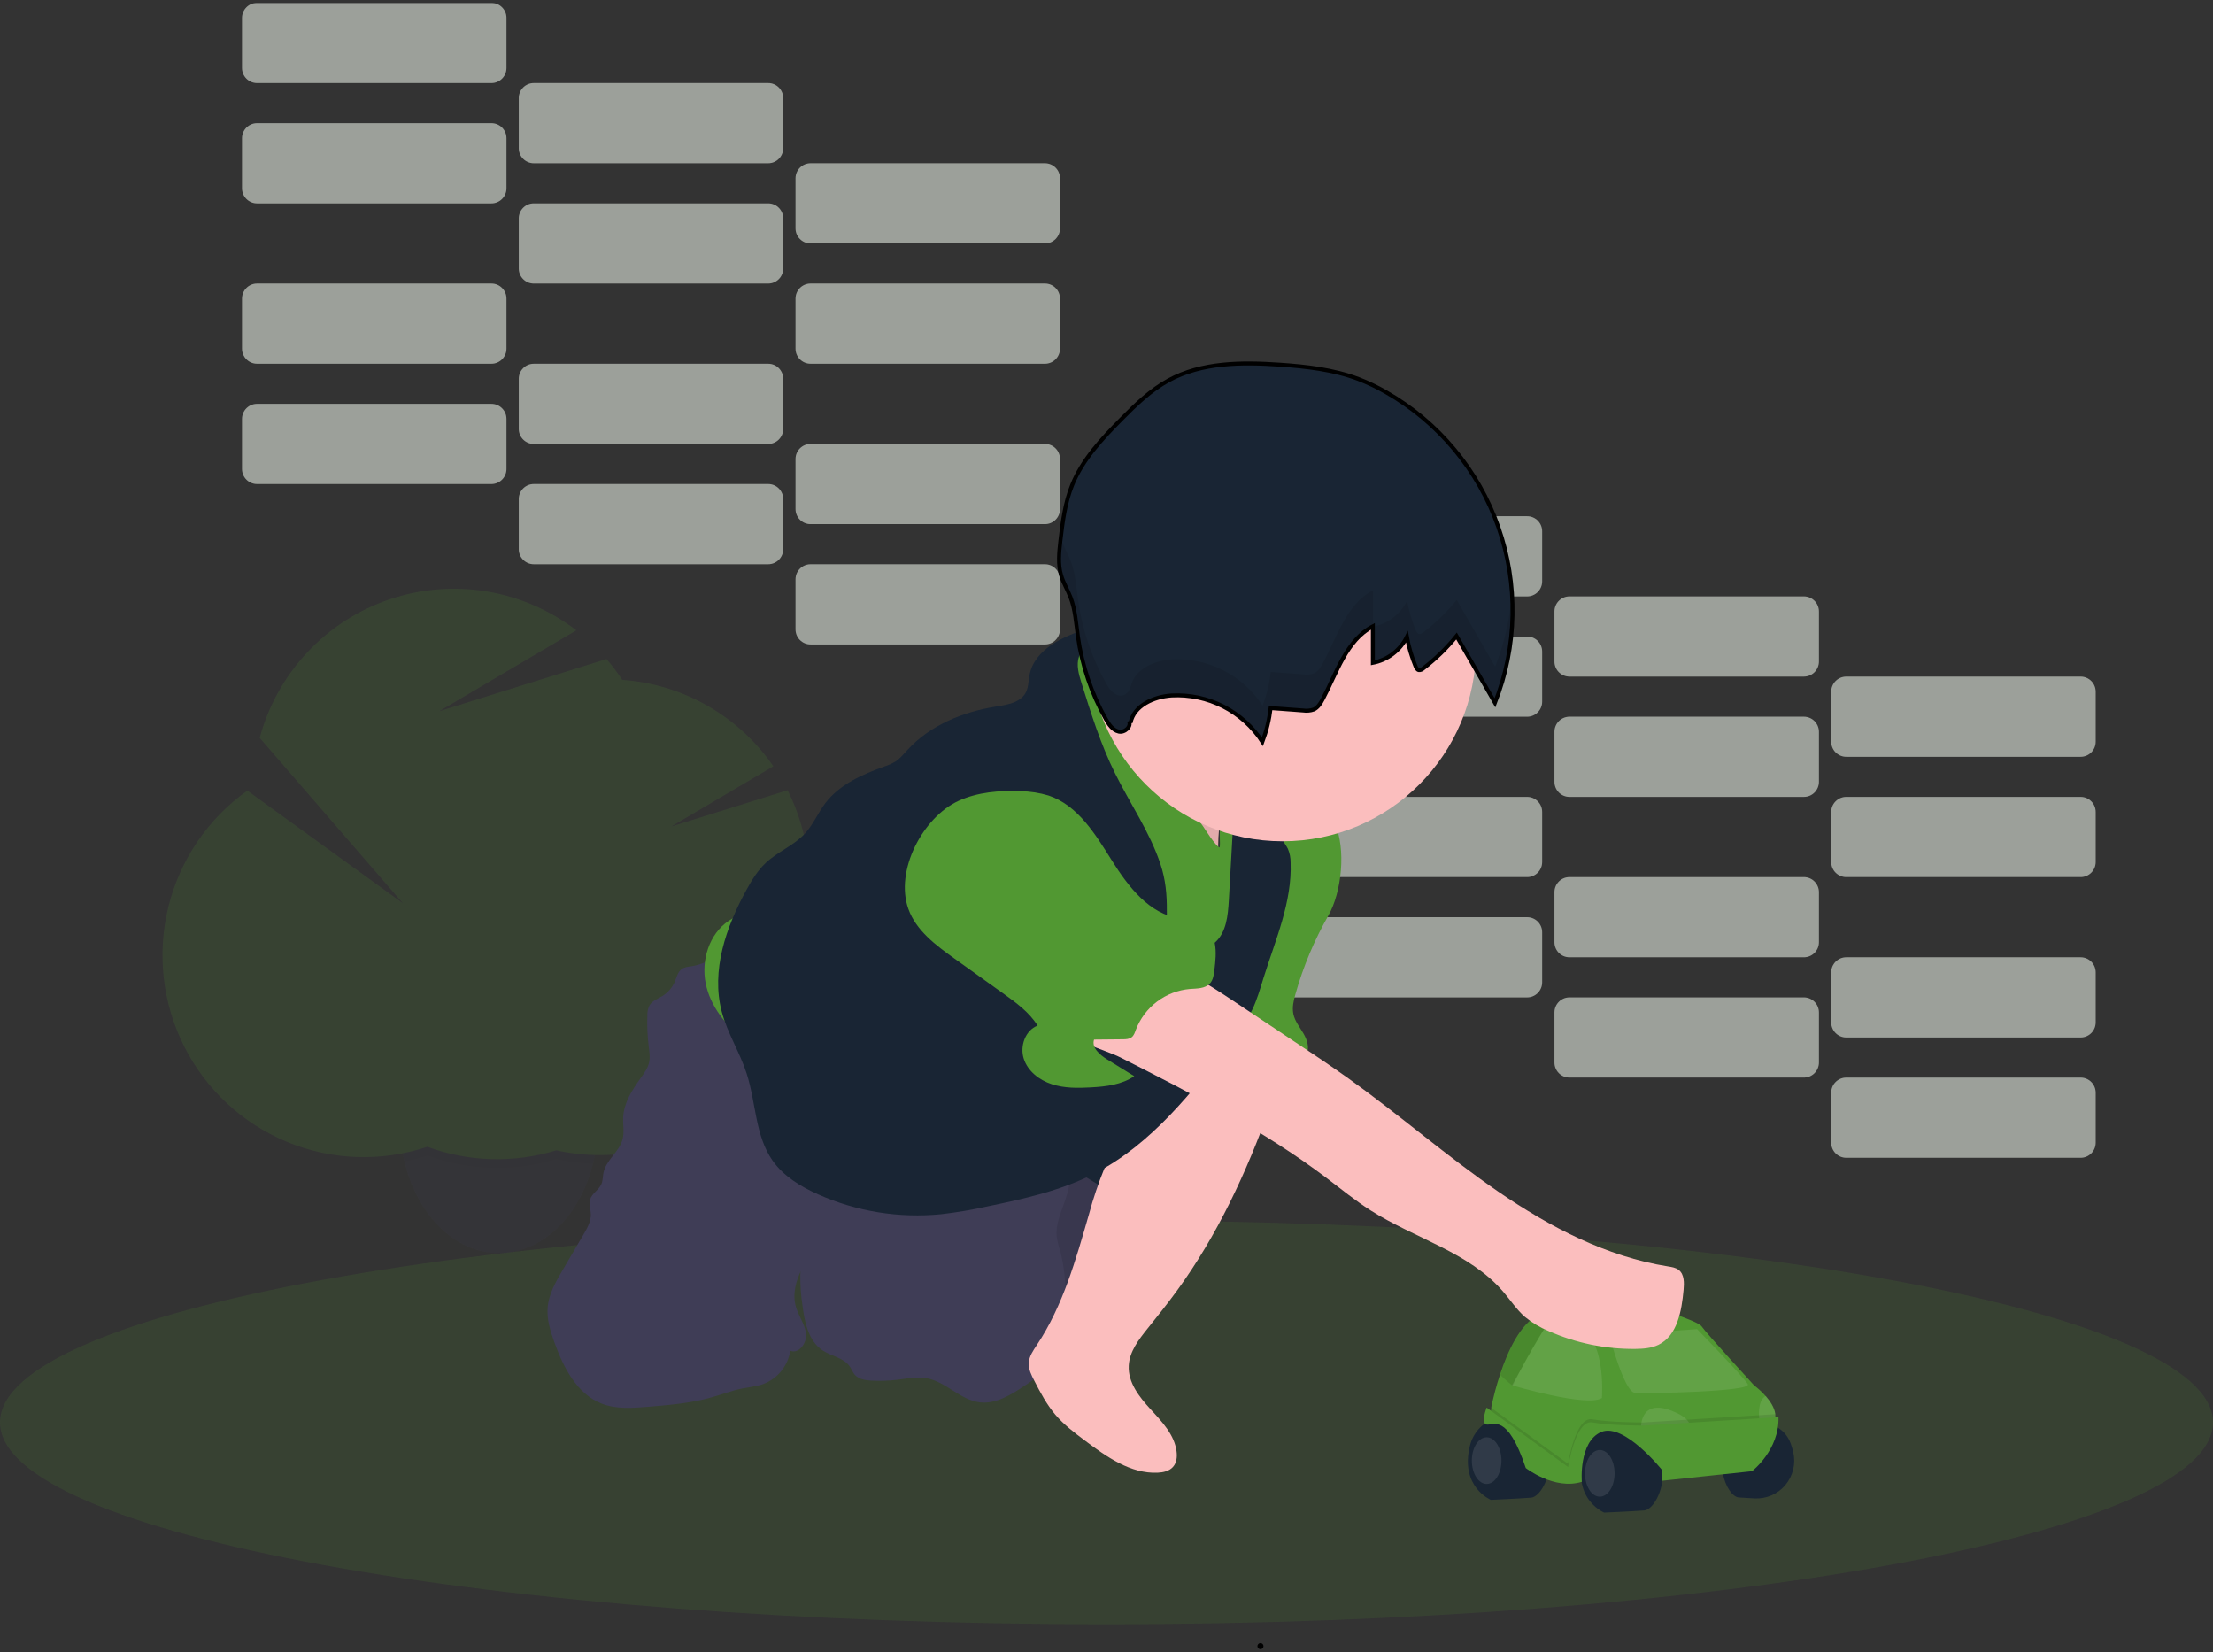 <svg width="560" height="418" viewBox="0 0 560 418" fill="none" xmlns="http://www.w3.org/2000/svg">
<rect x="0" y="0" width="560" height="418" fill="#333333" stroke="none"/>
<g clip-path="url(#clip0_667_409)">
<g opacity="0.6">
<path d="M386.441 232.066H327.129C325.029 232.066 323.326 233.774 323.326 235.88V248.54C323.326 250.647 325.029 252.355 327.129 252.355H386.441C388.541 252.355 390.244 250.647 390.244 248.54V235.88C390.244 233.774 388.541 232.066 386.441 232.066Z" fill="#F2F2F2"/>
<path d="M456.472 252.355H397.16C395.059 252.355 393.356 254.063 393.356 256.169V268.829C393.356 270.936 395.059 272.644 397.16 272.644H456.472C458.572 272.644 460.275 270.936 460.275 268.829V256.169C460.275 254.063 458.572 252.355 456.472 252.355Z" fill="#F2F2F2"/>
<path d="M526.507 272.649H467.196C465.095 272.649 463.392 274.357 463.392 276.463V289.123C463.392 291.23 465.095 292.938 467.196 292.938H526.507C528.608 292.938 530.311 291.23 530.311 289.123V276.463C530.311 274.357 528.608 272.649 526.507 272.649Z" fill="#F2F2F2"/>
<path d="M386.441 201.628H327.129C325.029 201.628 323.326 203.336 323.326 205.442V218.102C323.326 220.209 325.029 221.917 327.129 221.917H386.441C388.541 221.917 390.244 220.209 390.244 218.102V205.442C390.244 203.336 388.541 201.628 386.441 201.628Z" fill="#F2F2F2"/>
<path d="M456.472 221.921H397.16C395.059 221.921 393.356 223.629 393.356 225.736V238.396C393.356 240.502 395.059 242.21 397.16 242.21H456.472C458.572 242.21 460.275 240.502 460.275 238.396V225.736C460.275 223.629 458.572 221.921 456.472 221.921Z" fill="#F2F2F2"/>
<path d="M526.507 242.21H467.196C465.095 242.21 463.392 243.918 463.392 246.025V258.685C463.392 260.791 465.095 262.499 467.196 262.499H526.507C528.608 262.499 530.311 260.791 530.311 258.685V246.025C530.311 243.918 528.608 242.21 526.507 242.21Z" fill="#F2F2F2"/>
<path d="M386.441 161.05H327.129C325.029 161.05 323.326 162.758 323.326 164.865V177.525C323.326 179.631 325.029 181.339 327.129 181.339H386.441C388.541 181.339 390.244 179.631 390.244 177.525V164.865C390.244 162.758 388.541 161.05 386.441 161.05Z" fill="#F2F2F2"/>
<path d="M456.472 181.339H397.16C395.059 181.339 393.356 183.047 393.356 185.153V197.813C393.356 199.92 395.059 201.628 397.16 201.628H456.472C458.572 201.628 460.275 199.92 460.275 197.813V185.153C460.275 183.047 458.572 181.339 456.472 181.339Z" fill="#F2F2F2"/>
<path d="M526.507 201.628H467.196C465.095 201.628 463.392 203.336 463.392 205.442V218.102C463.392 220.209 465.095 221.917 467.196 221.917H526.507C528.608 221.917 530.311 220.209 530.311 218.102V205.442C530.311 203.336 528.608 201.628 526.507 201.628Z" fill="#F2F2F2"/>
<path d="M386.441 130.612H327.129C325.029 130.612 323.326 132.32 323.326 134.426V147.086C323.326 149.193 325.029 150.901 327.129 150.901H386.441C388.541 150.901 390.244 149.193 390.244 147.086V134.426C390.244 132.32 388.541 130.612 386.441 130.612Z" fill="#F2F2F2"/>
<path d="M456.472 150.9H397.16C395.059 150.9 393.356 152.608 393.356 154.715V167.375C393.356 169.481 395.059 171.189 397.16 171.189H456.472C458.572 171.189 460.275 169.481 460.275 167.375V154.715C460.275 152.608 458.572 150.9 456.472 150.9Z" fill="#F2F2F2"/>
<path d="M526.507 171.194H467.196C465.095 171.194 463.392 172.902 463.392 175.009V187.669C463.392 189.775 465.095 191.483 467.196 191.483H526.507C528.608 191.483 530.311 189.775 530.311 187.669V175.009C530.311 172.902 528.608 171.194 526.507 171.194Z" fill="#F2F2F2"/>
<path opacity="0.1" d="M386.441 232.066H327.129C325.029 232.066 323.326 233.774 323.326 235.88V248.54C323.326 250.647 325.029 252.355 327.129 252.355H386.441C388.541 252.355 390.244 250.647 390.244 248.54V235.88C390.244 233.774 388.541 232.066 386.441 232.066Z" fill="#519832"/>
<path opacity="0.1" d="M456.472 252.355H397.16C395.059 252.355 393.356 254.063 393.356 256.169V268.829C393.356 270.936 395.059 272.644 397.16 272.644H456.472C458.572 272.644 460.275 270.936 460.275 268.829V256.169C460.275 254.063 458.572 252.355 456.472 252.355Z" fill="#519832"/>
<path opacity="0.1" d="M526.507 272.649H467.196C465.095 272.649 463.392 274.357 463.392 276.463V289.123C463.392 291.23 465.095 292.938 467.196 292.938H526.507C528.608 292.938 530.311 291.23 530.311 289.123V276.463C530.311 274.357 528.608 272.649 526.507 272.649Z" fill="#519832"/>
<path opacity="0.1" d="M386.441 201.628H327.129C325.029 201.628 323.326 203.336 323.326 205.442V218.102C323.326 220.209 325.029 221.917 327.129 221.917H386.441C388.541 221.917 390.244 220.209 390.244 218.102V205.442C390.244 203.336 388.541 201.628 386.441 201.628Z" fill="#519832"/>
<path opacity="0.1" d="M456.472 221.921H397.16C395.059 221.921 393.356 223.629 393.356 225.736V238.396C393.356 240.502 395.059 242.21 397.16 242.21H456.472C458.572 242.21 460.275 240.502 460.275 238.396V225.736C460.275 223.629 458.572 221.921 456.472 221.921Z" fill="#519832"/>
<path opacity="0.1" d="M526.507 242.21H467.196C465.095 242.21 463.392 243.918 463.392 246.025V258.685C463.392 260.791 465.095 262.499 467.196 262.499H526.507C528.608 262.499 530.311 260.791 530.311 258.685V246.025C530.311 243.918 528.608 242.21 526.507 242.21Z" fill="#519832"/>
<path opacity="0.1" d="M386.441 161.05H327.129C325.029 161.05 323.326 162.758 323.326 164.865V177.525C323.326 179.631 325.029 181.339 327.129 181.339H386.441C388.541 181.339 390.244 179.631 390.244 177.525V164.865C390.244 162.758 388.541 161.05 386.441 161.05Z" fill="#519832"/>
<path opacity="0.1" d="M456.472 181.339H397.16C395.059 181.339 393.356 183.047 393.356 185.153V197.813C393.356 199.92 395.059 201.628 397.16 201.628H456.472C458.572 201.628 460.275 199.92 460.275 197.813V185.153C460.275 183.047 458.572 181.339 456.472 181.339Z" fill="#519832"/>
<path opacity="0.1" d="M526.507 201.628H467.196C465.095 201.628 463.392 203.336 463.392 205.442V218.102C463.392 220.209 465.095 221.917 467.196 221.917H526.507C528.608 221.917 530.311 220.209 530.311 218.102V205.442C530.311 203.336 528.608 201.628 526.507 201.628Z" fill="#519832"/>
<path opacity="0.1" d="M386.441 130.612H327.129C325.029 130.612 323.326 132.32 323.326 134.426V147.086C323.326 149.193 325.029 150.901 327.129 150.901H386.441C388.541 150.901 390.244 149.193 390.244 147.086V134.426C390.244 132.32 388.541 130.612 386.441 130.612Z" fill="#519832"/>
<path opacity="0.1" d="M456.472 150.9H397.16C395.059 150.9 393.356 152.608 393.356 154.715V167.375C393.356 169.481 395.059 171.189 397.16 171.189H456.472C458.572 171.189 460.275 169.481 460.275 167.375V154.715C460.275 152.608 458.572 150.9 456.472 150.9Z" fill="#519832"/>
<path opacity="0.1" d="M526.507 171.194H467.196C465.095 171.194 463.392 172.902 463.392 175.009V187.669C463.392 189.775 465.095 191.483 467.196 191.483H526.507C528.608 191.483 530.311 189.775 530.311 187.669V175.009C530.311 172.902 528.608 171.194 526.507 171.194Z" fill="#519832"/>
</g>
<g opacity="0.6">
<path d="M124.357 102.181H65.045C62.944 102.181 61.242 103.888 61.242 105.995V118.655C61.242 120.762 62.944 122.469 65.045 122.469H124.357C126.457 122.469 128.16 120.762 128.16 118.655V105.995C128.16 103.888 126.457 102.181 124.357 102.181Z" fill="#F2F2F2"/>
<path d="M194.388 122.47H135.076C132.975 122.47 131.272 124.178 131.272 126.284V138.944C131.272 141.051 132.975 142.759 135.076 142.759H194.388C196.488 142.759 198.191 141.051 198.191 138.944V126.284C198.191 124.178 196.488 122.47 194.388 122.47Z" fill="#F2F2F2"/>
<path d="M264.423 142.764H205.112C203.011 142.764 201.308 144.471 201.308 146.578V159.238C201.308 161.345 203.011 163.052 205.112 163.052H264.423C266.524 163.052 268.227 161.345 268.227 159.238V146.578C268.227 144.471 266.524 142.764 264.423 142.764Z" fill="#F2F2F2"/>
<path d="M124.357 71.743H65.045C62.944 71.743 61.242 73.45 61.242 75.557V88.217C61.242 90.324 62.944 92.031 65.045 92.031H124.357C126.457 92.031 128.16 90.324 128.16 88.217V75.557C128.16 73.45 126.457 71.743 124.357 71.743Z" fill="#F2F2F2"/>
<path d="M194.388 92.037H135.076C132.975 92.037 131.272 93.744 131.272 95.851V108.511C131.272 110.618 132.975 112.325 135.076 112.325H194.388C196.488 112.325 198.191 110.618 198.191 108.511V95.851C198.191 93.744 196.488 92.037 194.388 92.037Z" fill="#F2F2F2"/>
<path d="M264.423 112.325H205.112C203.011 112.325 201.308 114.033 201.308 116.14V128.8C201.308 130.906 203.011 132.614 205.112 132.614H264.423C266.524 132.614 268.227 130.906 268.227 128.8V116.14C268.227 114.033 266.524 112.325 264.423 112.325Z" fill="#F2F2F2"/>
<path d="M124.357 31.165H65.045C62.944 31.165 61.242 32.873 61.242 34.98V47.639C61.242 49.746 62.944 51.454 65.045 51.454H124.357C126.457 51.454 128.16 49.746 128.16 47.639V34.98C128.16 32.873 126.457 31.165 124.357 31.165Z" fill="#F2F2F2"/>
<path d="M194.388 51.454H135.076C132.975 51.454 131.272 53.161 131.272 55.268V67.928C131.272 70.035 132.975 71.742 135.076 71.742H194.388C196.488 71.742 198.191 70.035 198.191 67.928V55.268C198.191 53.161 196.488 51.454 194.388 51.454Z" fill="#F2F2F2"/>
<path d="M264.423 71.743H205.112C203.011 71.743 201.308 73.45 201.308 75.557V88.217C201.308 90.324 203.011 92.031 205.112 92.031H264.423C266.524 92.031 268.227 90.324 268.227 88.217V75.557C268.227 73.45 266.524 71.743 264.423 71.743Z" fill="#F2F2F2"/>
<path d="M124.357 0.727H65.045C62.944 0.727 61.242 2.434 61.242 4.541V17.201C61.242 19.308 62.944 21.015 65.045 21.015H124.357C126.457 21.015 128.16 19.308 128.16 17.201V4.541C128.16 2.434 126.457 0.727 124.357 0.727Z" fill="#F2F2F2"/>
<path d="M194.388 21.015H135.076C132.975 21.015 131.272 22.723 131.272 24.83V37.489C131.272 39.596 132.975 41.304 135.076 41.304H194.388C196.488 41.304 198.191 39.596 198.191 37.489V24.83C198.191 22.723 196.488 21.015 194.388 21.015Z" fill="#F2F2F2"/>
<path d="M264.423 41.309H205.112C203.011 41.309 201.308 43.017 201.308 45.123V57.783C201.308 59.89 203.011 61.598 205.112 61.598H264.423C266.524 61.598 268.227 59.89 268.227 57.783V45.123C268.227 43.017 266.524 41.309 264.423 41.309Z" fill="#F2F2F2"/>
<path opacity="0.1" d="M124.357 102.181H65.045C62.944 102.181 61.242 103.888 61.242 105.995V118.655C61.242 120.762 62.944 122.469 65.045 122.469H124.357C126.457 122.469 128.16 120.762 128.16 118.655V105.995C128.16 103.888 126.457 102.181 124.357 102.181Z" fill="#519832"/>
<path opacity="0.1" d="M194.388 122.47H135.076C132.975 122.47 131.272 124.178 131.272 126.284V138.944C131.272 141.051 132.975 142.759 135.076 142.759H194.388C196.488 142.759 198.191 141.051 198.191 138.944V126.284C198.191 124.178 196.488 122.47 194.388 122.47Z" fill="#519832"/>
<path opacity="0.1" d="M264.423 142.764H205.112C203.011 142.764 201.308 144.471 201.308 146.578V159.238C201.308 161.345 203.011 163.052 205.112 163.052H264.423C266.524 163.052 268.227 161.345 268.227 159.238V146.578C268.227 144.471 266.524 142.764 264.423 142.764Z" fill="#519832"/>
<path opacity="0.1" d="M124.357 71.743H65.045C62.944 71.743 61.242 73.45 61.242 75.557V88.217C61.242 90.324 62.944 92.031 65.045 92.031H124.357C126.457 92.031 128.16 90.324 128.16 88.217V75.557C128.16 73.45 126.457 71.743 124.357 71.743Z" fill="#519832"/>
<path opacity="0.1" d="M194.388 92.037H135.076C132.975 92.037 131.272 93.744 131.272 95.851V108.511C131.272 110.618 132.975 112.325 135.076 112.325H194.388C196.488 112.325 198.191 110.618 198.191 108.511V95.851C198.191 93.744 196.488 92.037 194.388 92.037Z" fill="#519832"/>
<path opacity="0.1" d="M264.423 112.325H205.112C203.011 112.325 201.308 114.033 201.308 116.14V128.8C201.308 130.906 203.011 132.614 205.112 132.614H264.423C266.524 132.614 268.227 130.906 268.227 128.8V116.14C268.227 114.033 266.524 112.325 264.423 112.325Z" fill="#519832"/>
<path opacity="0.1" d="M124.357 31.165H65.045C62.944 31.165 61.242 32.873 61.242 34.98V47.639C61.242 49.746 62.944 51.454 65.045 51.454H124.357C126.457 51.454 128.16 49.746 128.16 47.639V34.98C128.16 32.873 126.457 31.165 124.357 31.165Z" fill="#519832"/>
<path opacity="0.1" d="M194.388 51.454H135.076C132.975 51.454 131.272 53.161 131.272 55.268V67.928C131.272 70.035 132.975 71.742 135.076 71.742H194.388C196.488 71.742 198.191 70.035 198.191 67.928V55.268C198.191 53.161 196.488 51.454 194.388 51.454Z" fill="#519832"/>
<path opacity="0.1" d="M264.423 71.743H205.112C203.011 71.743 201.308 73.45 201.308 75.557V88.217C201.308 90.324 203.011 92.031 205.112 92.031H264.423C266.524 92.031 268.227 90.324 268.227 88.217V75.557C268.227 73.45 266.524 71.743 264.423 71.743Z" fill="#519832"/>
<path opacity="0.1" d="M124.357 0.727H65.045C62.944 0.727 61.242 2.434 61.242 4.541V17.201C61.242 19.308 62.944 21.015 65.045 21.015H124.357C126.457 21.015 128.16 19.308 128.16 17.201V4.541C128.16 2.434 126.457 0.727 124.357 0.727Z" fill="#519832"/>
<path opacity="0.1" d="M194.388 21.015H135.076C132.975 21.015 131.272 22.723 131.272 24.83V37.489C131.272 39.596 132.975 41.304 135.076 41.304H194.388C196.488 41.304 198.191 39.596 198.191 37.489V24.83C198.191 22.723 196.488 21.015 194.388 21.015Z" fill="#519832"/>
<path opacity="0.1" d="M264.423 41.309H205.112C203.011 41.309 201.308 43.017 201.308 45.123V57.783C201.308 59.89 203.011 61.598 205.112 61.598H264.423C266.524 61.598 268.227 59.89 268.227 57.783V45.123C268.227 43.017 266.524 41.309 264.423 41.309Z" fill="#519832"/>
</g>
<g opacity="0.15">
<path d="M151.318 284.215C151.325 287.125 151.027 290.028 150.427 292.876C150.314 293.389 150.192 293.938 150.069 294.452C146.91 307.168 137.988 316.47 127.346 317.04C126.993 317.04 126.635 317.071 126.266 317.071C115.005 317.071 105.494 307.317 102.356 293.928C102.264 293.569 102.187 293.214 102.11 292.855C101.511 290.008 101.212 287.105 101.22 284.194C101.22 266.026 112.43 251.338 126.266 251.338C140.102 251.338 151.318 266.046 151.318 284.215Z" fill="#3F3D56"/>
<path opacity="0.1" d="M151.318 284.215C151.326 287.125 151.027 290.028 150.427 292.876C150.314 293.389 150.192 293.938 150.069 294.452C149.69 294.452 149.321 294.452 148.948 294.405C146.192 294.254 143.453 293.878 140.758 293.281C138.368 294.02 135.926 294.579 133.453 294.955C131.556 295.233 129.646 295.404 127.73 295.468C127.085 295.468 126.44 295.504 125.795 295.504C123.501 295.503 121.21 295.35 118.936 295.047C115.266 294.55 111.661 293.652 108.187 292.367C106.282 292.996 104.342 293.511 102.377 293.907C102.285 293.548 102.208 293.194 102.131 292.834C101.531 289.987 101.232 287.084 101.24 284.174C101.24 266.005 112.45 251.317 126.287 251.317C140.123 251.317 151.318 266.046 151.318 284.215Z" fill="black"/>
<path d="M204.753 222.953C204.764 214.96 202.897 207.077 199.302 199.944L169.843 209.128L195.698 193.881C191.363 187.596 185.675 182.368 179.055 178.583C172.435 174.799 165.051 172.554 157.45 172.016C156.242 170.174 154.917 168.413 153.483 166.743L111.135 179.953L145.836 159.489C139.199 154.39 131.412 151.007 123.163 149.641C114.914 148.275 106.457 148.967 98.538 151.657C90.619 154.346 83.482 158.95 77.758 165.061C72.033 171.173 67.898 178.604 65.716 186.698L101.962 228.544L62.588 200.041C52.631 207.124 45.543 217.559 42.614 229.444C39.685 241.33 41.111 253.875 46.632 264.794C52.152 275.714 61.401 284.281 72.691 288.935C83.982 293.589 96.564 294.02 108.146 290.15C118.631 294.011 130.087 294.326 140.768 291.048C148.21 292.698 155.926 292.652 163.347 290.914C170.769 289.176 177.707 285.79 183.651 281.005C189.594 276.221 194.392 270.16 197.69 263.269C200.988 256.378 202.702 248.832 202.706 241.189C202.706 240.054 202.665 238.93 202.593 237.811C204.039 232.992 204.767 227.985 204.753 222.953Z" fill="#519832"/>
<path opacity="0.1" d="M203.878 232.425C188.32 229.467 172.366 229.264 156.739 231.824C139.053 234.761 120.973 241.214 103.672 236.496C93.521 233.724 84.732 227.317 74.827 223.764C65.258 220.406 54.947 219.782 45.046 221.962C41.269 231.015 40.172 240.967 41.885 250.628C43.597 260.29 48.048 269.252 54.705 276.444C61.362 283.636 69.943 288.753 79.423 291.183C88.902 293.614 98.879 293.255 108.161 290.15C118.641 294.007 130.092 294.323 140.768 291.048C148.21 292.698 155.925 292.652 163.347 290.914C170.769 289.176 177.707 285.79 183.651 281.005C189.594 276.22 194.392 270.159 197.69 263.268C200.987 256.377 202.702 248.832 202.706 241.188C202.706 240.054 202.665 238.93 202.593 237.81C203.119 236.04 203.548 234.242 203.878 232.425Z" fill="#519832"/>
</g>
<path opacity="0.15" d="M280 410.969C434.64 410.969 560 388.099 560 359.887C560 331.676 434.64 308.806 280 308.806C125.36 308.806 0 331.676 0 359.887C0 388.099 125.36 410.969 280 410.969Z" fill="#519832"/>
<path d="M371.975 365.776C372.352 364.232 373.099 362.803 374.152 361.615C375.205 360.427 376.531 359.515 378.016 358.958C379.5 358.401 381.098 358.217 382.67 358.421C384.242 358.625 385.74 359.211 387.035 360.128L387.434 360.421C395.998 366.859 390.915 378.667 387.434 378.934C383.953 379.201 377.258 379.488 377.258 379.488C377.258 379.488 369.37 376.223 371.975 365.776Z" fill="#192534"/>
<path d="M449.239 357.752V359.898C449.239 359.898 414.431 362.311 410.714 362.311H403.758C403.758 362.311 403.656 362.418 403.487 362.614C403.2 362.937 402.714 363.507 402.176 364.215C401.081 365.642 399.776 367.634 399.474 369.287C398.962 372.239 397.068 373.312 397.068 373.312L390.111 371.439L383.4 363.389L382.423 362.444L379.638 359.78L377.258 357.495L377.376 356.212V356.017C377.945 353.259 378.673 350.537 379.556 347.864C379.556 347.792 379.602 347.715 379.628 347.643C381.558 341.832 384.777 334.773 389.415 332.673C389.768 332.514 390.137 332.36 390.531 332.221L391.002 332.057C399.898 329.069 416.709 330.255 416.709 330.255C416.709 330.255 429.547 334.013 430.622 335.625C431.697 337.237 443.864 350.513 443.864 350.513C444.932 351.321 445.916 352.234 446.802 353.239C447.944 354.507 449.003 356.104 449.239 357.752Z" fill="#519832"/>
<path opacity="0.1" d="M376.198 375.464C378.268 375.464 379.945 372.82 379.945 369.56C379.945 366.299 378.268 363.656 376.198 363.656C374.129 363.656 372.451 366.299 372.451 369.56C372.451 372.82 374.129 375.464 376.198 375.464Z" fill="white"/>
<path opacity="0.1" d="M391.718 334.675C391.718 334.675 388.647 339.399 385.402 345.456C385.4 345.472 385.4 345.487 385.402 345.503C384.537 347.115 383.656 348.814 382.817 350.554L382.781 350.636C382.781 350.636 381.005 349.225 379.607 347.849C379.607 347.777 379.653 347.7 379.679 347.628C381.609 341.817 384.828 334.758 389.466 332.658C389.819 332.499 390.188 332.345 390.582 332.206L391.718 334.675Z" fill="black"/>
<path opacity="0.1" d="M382.622 350.508C382.622 350.508 401.618 356.155 405.36 353.727C405.36 353.727 406.701 336.554 397.871 335.481C397.871 335.481 392.788 334.136 391.729 334.968C390.669 335.799 382.622 350.508 382.622 350.508Z" fill="white"/>
<path opacity="0.1" d="M407.234 337.894C407.234 337.894 410.981 352.115 413.658 352.387C416.335 352.659 443.347 352.115 442.282 350.236C441.218 348.357 429.439 336.287 429.439 336.287L407.234 337.894Z" fill="white"/>
<path d="M402.637 363.625C402.637 363.625 407.5 357.213 416.064 363.656C424.627 370.099 419.539 381.901 416.064 382.168C412.588 382.435 405.923 382.707 405.923 382.707C405.923 382.707 395.363 378.354 402.637 363.625Z" fill="#192534"/>
<path d="M453.144 365.258C452.788 364.244 452.226 363.316 451.494 362.531C450.762 361.747 449.875 361.123 448.891 360.7C447.906 360.276 446.844 360.062 445.773 360.071C444.702 360.079 443.644 360.311 442.666 360.75C441.71 361.202 440.804 361.755 439.963 362.398C432.341 368.127 436.892 378.636 439.963 378.878C441.074 378.96 442.554 379.047 443.992 379.124C445.465 379.202 446.935 378.937 448.288 378.349C449.641 377.761 450.84 376.865 451.789 375.734C452.739 374.602 453.414 373.265 453.761 371.828C454.108 370.39 454.118 368.892 453.789 367.45C453.616 366.707 453.401 365.975 453.144 365.258Z" fill="#192534"/>
<path opacity="0.1" d="M404.828 378.682C406.897 378.682 408.575 376.039 408.575 372.778C408.575 369.518 406.897 366.875 404.828 366.875C402.758 366.875 401.081 369.518 401.081 372.778C401.081 376.039 402.758 378.682 404.828 378.682Z" fill="white"/>
<path opacity="0.1" d="M415.26 361.51C415.26 361.51 414.748 353.727 423.02 356.946C431.292 360.165 425.963 363.656 425.963 363.656L415.26 361.51Z" fill="white"/>
<path opacity="0.1" d="M449.239 357.752V358.825L447.903 359.338L445.174 358.825C445.174 358.825 444.591 354.43 446.828 353.178C447.944 354.507 449.003 356.104 449.239 357.752Z" fill="white"/>
<path opacity="0.1" d="M449.239 357.803V359.897C449.239 359.897 414.431 362.31 410.714 362.31H410.684C408.759 361.284 406.834 360.827 405.217 361.51C404.724 361.714 404.261 361.983 403.84 362.31C403.717 362.408 403.599 362.511 403.487 362.613C402.976 363.082 402.535 363.622 402.176 364.215C399.781 368.101 400.293 374.118 400.293 374.118C393.336 376.264 386.113 370.632 386.113 370.632C384.803 366.69 383.58 364.117 382.459 362.418C381.435 360.878 380.503 360.123 379.674 359.754L377.258 357.495L377.376 356.211L396.791 370.37C396.791 370.37 398.665 358.296 402.934 359.102C407.203 359.908 415.777 359.908 415.777 359.908L449.239 357.803Z" fill="black"/>
<path d="M376.198 356.14C376.198 356.14 374.591 360.165 376.198 360.437C377.805 360.709 381.414 357.356 386.098 371.438C386.098 371.438 393.321 377.086 400.277 374.924C400.277 374.924 399.448 364.729 405.217 362.31C410.986 359.892 420.609 371.972 420.609 371.972V374.657L443.352 372.239C443.352 372.239 450.309 366.874 450.042 358.558L415.797 360.704C415.797 360.704 407.234 360.704 402.954 359.898C398.675 359.092 396.812 371.192 396.812 371.192L376.198 356.14Z" fill="#519832"/>
<path d="M279.887 282.752H279.882C271.978 282.752 265.57 289.179 265.57 297.106V297.111C265.57 305.039 271.978 311.465 279.882 311.465H279.887C287.792 311.465 294.2 305.039 294.2 297.111V297.106C294.2 289.179 287.792 282.752 279.887 282.752Z" fill="#192534"/>
<path d="M272.388 334.054C274.308 332.365 276.258 330.645 277.64 328.494C278.91 326.523 279.657 324.269 280.358 322.031C282.361 315.634 284.086 309.157 285.533 302.599C277.656 301.393 271.774 294.416 264.07 292.368C263.886 292.316 257.994 327.822 257.564 331.066C257.211 333.746 254.16 346.545 257.636 346.617C259.494 346.658 263.374 341.996 264.746 340.769L272.388 334.054Z" fill="#3F3D56"/>
<path opacity="0.1" d="M272.388 334.054C274.308 332.365 276.258 330.645 277.64 328.494C278.91 326.523 279.657 324.269 280.358 322.031C282.361 315.634 284.086 309.157 285.533 302.599C277.656 301.393 271.774 294.416 264.07 292.368C263.886 292.316 257.994 327.822 257.564 331.066C257.211 333.746 254.16 346.545 257.636 346.617C259.494 346.658 263.374 341.996 264.746 340.769L272.388 334.054Z" fill="black"/>
<path d="M175.033 244.469C174.163 244.603 173.242 244.67 172.525 245.178C171.501 245.896 171.24 247.231 170.754 248.392C170.115 249.881 169.034 251.136 167.657 251.985C166.485 252.704 165.057 253.186 164.355 254.367C163.959 255.163 163.771 256.046 163.808 256.934C163.715 259.565 163.833 262.198 164.161 264.809C164.325 266.119 164.54 267.453 164.268 268.742C163.956 270.246 163.014 271.524 162.118 272.772C159.969 275.755 157.865 279.03 157.691 282.706C157.604 284.554 158.013 286.448 157.547 288.24C156.723 291.418 153.365 293.492 152.71 296.706C152.516 297.656 152.567 298.662 152.198 299.55C151.553 301.09 149.777 301.932 149.321 303.518C148.978 304.709 149.48 305.967 149.516 307.204C149.567 309.017 148.62 310.69 147.709 312.251L142.38 321.338C140.65 324.285 138.879 327.365 138.587 330.774C138.326 333.797 139.263 336.79 140.292 339.645C142.58 345.985 145.979 352.7 152.249 355.139C155.94 356.576 160.05 356.268 163.997 355.94C169.403 355.493 174.844 355.036 180.06 353.552C182.645 352.818 185.179 351.838 187.789 351.314C189.53 350.97 191.316 350.801 192.995 350.241C194.81 349.587 196.415 348.455 197.643 346.965C198.872 345.475 199.678 343.68 199.977 341.77C202.209 342.653 204.277 339.717 203.96 337.335C203.642 334.953 202.045 332.935 201.4 330.625C200.479 327.437 201.4 323.976 202.936 321.04C204.472 318.103 206.591 315.506 208.265 312.646C210.13 309.445 211.425 305.943 212.094 302.296C212.989 297.373 212.718 292.316 212.442 287.321L211.387 268.229C211.193 264.732 210.973 261.123 209.437 257.961C207.753 254.516 204.682 251.99 201.615 249.696C197.091 246.243 192.345 243.091 187.411 240.26C184.227 238.473 184.452 239.166 181.918 241.286C179.955 242.957 177.575 244.058 175.033 244.469Z" fill="#3F3D56"/>
<path d="M218.062 297.589C214.443 300.453 210.778 303.359 207.993 307.045C204.63 311.527 202.721 316.938 202.526 322.544C202.494 325.168 202.677 327.79 203.074 330.383C203.622 334.619 204.61 339.337 208.167 341.678C210.409 343.151 213.491 343.521 215.022 345.728C215.503 346.421 215.784 347.268 216.347 347.879C217.371 348.988 218.968 349.229 220.442 349.312C222.645 349.436 224.855 349.367 227.046 349.106C229.549 348.803 232.093 348.254 234.57 348.726C239.392 349.635 242.991 354.199 247.879 354.81C251.939 355.323 255.742 352.957 259.141 350.703C262.647 348.377 266.307 345.887 268.206 342.124C270.054 338.469 269.952 334.167 269.808 330.065C269.65 325.511 269.486 320.901 268.273 316.507C267.896 315.356 267.606 314.179 267.408 312.985C267.044 309.905 268.431 306.876 269.455 303.929C271.047 299.447 271.743 293.923 268.58 290.381C267.244 288.882 265.386 287.958 263.502 287.3C255.184 284.302 246.001 285.442 237.468 286.787C229.324 288.024 224.45 292.542 218.062 297.589Z" fill="#3F3D56"/>
<path d="M288.6 279.846C285.303 284.811 281.996 289.811 279.616 295.248C277.992 299.194 276.625 303.241 275.521 307.363C272.235 318.755 268.974 330.394 262.412 340.256C261.47 341.673 260.426 343.146 260.328 344.845C260.236 346.437 260.994 347.926 261.726 349.343C263.261 352.341 264.869 355.37 267.06 357.947C269.25 360.524 271.871 362.475 274.513 364.467C279.995 368.574 286.086 372.927 292.94 372.619C294.358 372.553 295.873 372.224 296.82 371.161C297.767 370.099 297.901 368.63 297.732 367.265C297.22 363.04 294.046 359.718 291.169 356.586C288.292 353.455 285.4 349.794 285.631 345.523C285.81 341.996 288.113 338.988 290.32 336.236C292.843 333.084 295.372 329.937 297.752 326.677C308.046 312.585 315.479 296.562 321.37 280.118C323.853 273.177 326.11 265.887 325.337 258.556C319.707 257.17 308.445 252.54 303.69 257.319C300.808 260.215 298.771 264.506 296.524 267.92L288.6 279.846Z" fill="#FBBEBE"/>
<path d="M336.143 231.645C332.576 237.885 329.784 244.541 327.83 251.462C327.354 253.135 326.929 254.901 327.293 256.595C327.687 258.413 328.921 259.907 329.852 261.509C330.784 263.11 331.439 265.138 330.595 266.791C326.602 267.104 322.645 266.011 318.785 264.928L306.684 261.539C305.682 261.346 304.741 260.909 303.946 260.266C302.543 258.936 302.651 256.703 302.922 254.793C305.292 239.156 312.904 224.74 315.755 209.19C316.17 206.946 316.605 204.462 318.386 203.029C323.505 198.974 335.094 202.408 337.746 208.281C340.709 214.801 339.496 225.787 336.143 231.645Z" fill="#519832"/>
<path d="M271.365 178.202C270.909 178.438 270.397 178.715 270.259 179.198C270.228 179.461 270.255 179.727 270.338 179.978C270.422 180.229 270.559 180.459 270.74 180.651L275.905 187.941C280.998 195.128 286.102 202.362 291.993 208.917C296.441 213.864 301.312 218.409 306.551 222.501C308.026 223.651 309.597 224.848 310.319 226.578C307.1 217.018 307.672 206.582 311.916 197.433C313.605 193.839 315.837 190.508 317.593 186.934C317.758 186.738 317.871 186.502 317.919 186.25C317.967 185.997 317.949 185.736 317.867 185.493C317.785 185.249 317.642 185.031 317.451 184.859C317.261 184.687 317.029 184.567 316.779 184.511C312.305 182.201 307.411 180.805 302.958 178.453C299.462 176.605 296.303 174.203 293.166 171.836C290.366 169.726 286.639 165.999 283.184 165.111C279.452 164.146 279.601 167.56 278.398 170.409C277.014 173.739 274.531 176.491 271.365 178.202Z" fill="#FBBEBE"/>
<path opacity="0.1" d="M271.365 178.202C270.909 178.438 270.397 178.715 270.259 179.198C270.228 179.461 270.255 179.727 270.338 179.978C270.422 180.229 270.559 180.459 270.74 180.651L275.905 187.941C280.998 195.128 286.102 202.362 291.993 208.917C296.441 213.864 301.312 218.409 306.551 222.501C308.026 223.651 309.597 224.848 310.319 226.578C307.1 217.018 307.672 206.582 311.916 197.433C313.605 193.839 315.837 190.508 317.593 186.934C317.758 186.738 317.871 186.502 317.919 186.25C317.967 185.997 317.949 185.736 317.867 185.493C317.785 185.249 317.642 185.031 317.451 184.859C317.261 184.687 317.029 184.567 316.779 184.511C312.305 182.201 307.411 180.805 302.958 178.453C299.462 176.605 296.303 174.203 293.166 171.836C290.366 169.726 286.639 165.999 283.184 165.111C279.452 164.146 279.601 167.56 278.398 170.409C277.014 173.739 274.531 176.491 271.365 178.202Z" fill="black"/>
<path d="M303.035 207.254C300.695 204.605 297.537 202.854 294.768 200.657C290.785 197.495 287.637 193.419 284.597 189.337C279.017 181.826 273.392 172.627 276.171 163.668C273.218 163.381 270.668 165.814 269.276 168.437C267.884 171.061 267.167 174.049 265.432 176.456C262.796 180.117 258.312 181.821 254.135 183.495C244.953 187.18 236.082 191.601 227.609 196.714C224.205 198.768 220.816 200.97 218.216 203.979C215.431 207.187 213.686 211.166 211.321 214.683C206.714 221.598 199.711 226.788 191.941 229.725C189.381 230.7 186.638 231.46 184.35 233.01C179.446 236.332 177.403 242.955 178.565 248.776C179.727 254.598 183.684 259.557 188.44 263.079C193.195 266.601 198.611 268.68 204.098 270.734C208.698 272.428 213.327 274.043 217.985 275.58C221.413 276.77 224.917 277.723 228.474 278.434C235.021 279.641 241.752 279.343 248.371 280.077C254.421 280.745 260.364 282.28 266.44 282.706C272.516 283.132 278.951 282.321 283.901 278.773C287.837 275.955 290.458 271.699 292.879 267.479C299.164 256.598 304.778 245.341 309.689 233.77C311.138 230.346 324.58 210.951 321.232 208.445C304.376 195.831 309.971 215.874 308.363 214.334C306.214 212.27 304.98 209.457 303.035 207.254Z" fill="#519832"/>
<path d="M282.155 195.652C278.536 188.351 276.089 180.538 273.658 172.765C272.987 170.609 272.312 168.278 273.033 166.143C273.903 163.576 276.688 161.384 275.869 158.812C269.358 160.865 261.797 164.084 260.513 170.814C260.231 172.283 260.282 173.848 259.601 175.173C258.276 177.771 254.897 178.325 252.026 178.767C243.672 180.107 235.369 183.485 229.646 189.732C228.684 190.759 227.778 191.925 226.575 192.695C225.705 193.209 224.779 193.622 223.816 193.927C218.216 195.944 212.457 198.46 208.853 203.209C206.995 205.652 205.808 208.584 203.735 210.853C200.929 213.933 196.799 215.473 193.763 218.343C191.716 220.253 190.257 222.676 188.905 225.125C183.705 234.551 179.891 245.604 182.65 256.02C184.088 261.467 187.257 266.318 188.962 271.688C191.311 279.004 191.081 287.347 195.488 293.635C198.268 297.588 202.567 300.202 206.97 302.173C216.765 306.544 227.526 308.281 238.195 307.214C242.15 306.753 246.08 306.088 249.968 305.222C259.248 303.302 268.626 301.213 277.057 296.87C291.435 289.462 301.781 276.222 311.66 263.387C313.539 260.943 315.433 258.479 316.779 255.686C318.094 253.022 318.888 250.137 319.773 247.303C322.768 237.749 326.981 228.236 326.586 218.235C326.602 217.038 326.367 215.85 325.895 214.749C325.496 213.928 324.872 213.209 324.518 212.383C323.894 210.904 324.176 209.195 323.735 207.649C322.512 203.337 316.861 202.516 312.387 202.552L310.954 227.856C310.733 231.655 310.329 235.87 307.509 238.416C306.302 239.457 304.796 240.086 303.209 240.21C301.622 240.335 300.037 239.949 298.684 239.109C295.674 237.153 295.249 233.739 295.27 230.469C295.3 226.362 294.967 222.599 293.662 218.661C290.959 210.494 285.953 203.327 282.155 195.652Z" fill="#192534"/>
<path d="M283.936 267.761C301.76 276.822 319.686 285.95 335.637 298.015C339.322 300.797 342.905 303.744 346.801 306.229C357.965 313.344 371.816 316.809 380.431 326.872C382.243 328.982 383.779 331.354 385.868 333.181C387.68 334.674 389.706 335.885 391.877 336.775C398.798 339.838 406.293 341.38 413.857 341.298C415.838 341.272 417.876 341.123 419.657 340.271C424.453 337.94 425.544 331.697 426.03 326.374C426.194 324.572 426.23 322.446 424.817 321.327C424.054 320.727 423.046 320.573 422.088 320.424C406.522 317.959 392.159 310.444 379.152 301.516C366.145 292.588 354.223 282.167 341.395 272.982C336.886 269.753 332.268 266.678 327.651 263.603L312.709 253.653C304.806 248.391 296.483 242.97 287.043 241.979C286.507 241.886 285.956 241.923 285.436 242.087C284.607 242.41 284.146 243.273 283.742 244.063C280.973 249.474 277.599 254.388 274.205 259.398C272.388 262.078 272.184 262.771 275.316 264.203C278.137 265.497 281.126 266.334 283.936 267.761Z" fill="#FBBEBE"/>
<path d="M318.959 417.273C319.163 417.273 319.358 417.192 319.502 417.048C319.646 416.903 319.727 416.707 319.727 416.503C319.727 416.299 319.646 416.103 319.502 415.958C319.358 415.814 319.163 415.733 318.959 415.733C318.756 415.733 318.561 415.814 318.417 415.958C318.273 416.103 318.192 416.299 318.192 416.503C318.192 416.707 318.273 416.903 318.417 417.048C318.561 417.192 318.756 417.273 318.959 417.273Z" fill="black"/>
<path d="M324.559 212.855C351.6 212.855 373.521 190.87 373.521 163.75C373.521 136.63 351.6 114.646 324.559 114.646C297.519 114.646 275.598 136.63 275.598 163.75C275.598 190.87 297.519 212.855 324.559 212.855Z" fill="#FBBEBE"/>
<path d="M286.076 182.9C286.946 178.49 291.993 176.262 296.462 175.964C300.984 175.72 305.49 176.676 309.527 178.734C313.564 180.792 316.988 183.881 319.456 187.689C320.491 184.937 321.189 182.068 321.534 179.147L329.724 179.758C330.639 179.9 331.573 179.815 332.448 179.511C333.502 179.039 334.152 177.971 334.7 176.944C338.283 170.235 340.679 162 347.405 158.463V167.704C349.246 167.344 350.981 166.565 352.475 165.427C353.968 164.288 355.181 162.821 356.02 161.137C356.482 163.695 357.216 166.196 358.211 168.597C358.374 168.997 358.605 169.439 359.019 169.541C359.222 169.556 359.425 169.528 359.616 169.458C359.806 169.388 359.98 169.278 360.125 169.136C363.261 166.749 366.099 163.991 368.576 160.922L378.302 177.833C383.921 163.602 384.228 147.814 379.166 133.374C374.105 118.934 364.015 106.813 350.752 99.239C348.504 97.94 346.157 96.819 343.735 95.887C337.403 93.495 330.579 92.73 323.827 92.267C314.23 91.61 304.099 91.636 295.674 96.251C291.144 98.731 287.381 102.386 283.747 106.062C278.833 111.021 273.919 116.263 271.303 122.747C269.496 127.224 268.877 132.075 268.329 136.87C267.996 139.771 267.689 142.769 268.513 145.567C269.087 147.502 270.167 149.242 270.894 151.127C272.102 154.258 272.291 157.677 272.757 161.004C273.79 168.356 276.184 175.449 279.816 181.919C280.584 183.29 281.566 184.748 283.097 185.097C284.627 185.446 286.465 183.752 285.656 182.417" fill="#192534"/>
<path d="M286.076 182.9C286.946 178.49 291.993 176.262 296.462 175.964C300.984 175.72 305.49 176.676 309.527 178.734C313.564 180.792 316.988 183.881 319.456 187.689C320.491 184.937 321.189 182.068 321.534 179.147L329.724 179.758C330.639 179.9 331.573 179.815 332.448 179.511C333.502 179.039 334.152 177.971 334.7 176.944C338.283 170.235 340.679 162 347.405 158.463V167.704C349.246 167.344 350.981 166.565 352.475 165.427C353.968 164.288 355.181 162.821 356.02 161.137C356.482 163.695 357.216 166.196 358.211 168.597C358.374 168.997 358.605 169.439 359.019 169.541C359.222 169.556 359.425 169.528 359.616 169.458C359.806 169.388 359.98 169.278 360.125 169.136C363.261 166.749 366.099 163.991 368.576 160.922L378.302 177.833C383.921 163.602 384.228 147.814 379.166 133.374C374.105 118.934 364.015 106.813 350.752 99.239C348.504 97.94 346.157 96.819 343.735 95.887C337.403 93.495 330.579 92.73 323.827 92.267C314.23 91.61 304.099 91.636 295.674 96.251C291.144 98.731 287.381 102.386 283.747 106.062C278.833 111.021 273.919 116.263 271.303 122.747C269.496 127.224 268.877 132.075 268.329 136.87C267.996 139.771 267.689 142.769 268.513 145.567C269.087 147.502 270.167 149.242 270.894 151.127C272.102 154.258 272.291 157.677 272.757 161.004C273.79 168.356 276.184 175.449 279.816 181.919C280.584 183.29 281.566 184.748 283.097 185.097C284.627 185.446 286.465 183.752 285.656 182.417" stroke="black" stroke-miterlimit="10"/>
<path d="M229.882 230.028C231.857 235.475 236.823 239.171 241.532 242.539L253.817 251.328C257.083 253.664 260.436 256.087 262.56 259.496C259.453 260.677 258.035 264.681 259.054 267.854C260.072 271.027 262.995 273.301 266.179 274.328C269.363 275.354 272.741 275.318 276.064 275.128C279.877 274.918 283.87 274.456 287.018 272.284L280.102 268.013C278.28 266.878 276.186 265.071 276.852 263.033L284.146 262.961C284.914 262.961 285.748 262.925 286.358 262.448C286.967 261.971 287.177 261.236 287.433 260.538C288.517 257.715 290.369 255.253 292.777 253.431C295.185 251.609 298.054 250.5 301.059 250.23C302.861 250.096 304.934 250.173 306.178 248.828C306.986 247.935 307.161 246.651 307.304 245.455C307.575 243.176 307.841 240.835 307.391 238.601C306.94 236.368 305.64 234.15 303.552 233.211C302.016 232.513 300.24 232.58 298.561 232.354C290.837 231.327 285.482 224.304 281.336 217.686C277.19 211.069 272.742 203.748 265.35 201.284C263.042 200.591 260.649 200.223 258.24 200.19C252.911 199.97 247.424 200.406 242.571 202.624C233.526 206.756 226.36 220.335 229.882 230.028Z" fill="#519832"/>
<path opacity="0.1" d="M378.348 168.694L368.622 151.783C366.146 154.854 363.309 157.612 360.171 159.998C360.027 160.142 359.854 160.253 359.663 160.324C359.472 160.394 359.268 160.423 359.065 160.408C358.651 160.306 358.42 159.864 358.257 159.464C357.262 157.061 356.528 154.559 356.066 151.999C355.228 153.684 354.016 155.152 352.522 156.292C351.028 157.431 349.293 158.211 347.451 158.57V149.329C340.725 152.877 338.35 161.112 334.746 167.811C334.198 168.838 333.548 169.89 332.494 170.378C331.619 170.682 330.685 170.766 329.77 170.625L321.58 170.014C321.235 172.935 320.537 175.804 319.502 178.556C317.034 174.748 313.61 171.659 309.573 169.601C305.536 167.542 301.03 166.587 296.508 166.831C292.039 167.128 286.992 169.356 286.122 173.766L285.687 173.284C286.511 174.624 284.663 176.318 283.128 175.969C281.592 175.62 280.614 174.162 279.846 172.791C276.225 166.314 273.841 159.215 272.818 151.86C272.352 148.534 272.163 145.115 270.955 141.983C270.228 140.099 269.148 138.359 268.575 136.423C268.575 136.356 268.539 136.295 268.524 136.228C268.478 136.613 268.431 136.998 268.39 137.383C268.058 140.289 267.751 143.282 268.575 146.111C269.148 148.046 270.228 149.786 270.955 151.665C272.163 154.802 272.352 158.216 272.818 161.548C273.84 168.901 276.224 175.999 279.846 182.473C280.614 183.844 281.597 185.307 283.128 185.656C284.658 186.005 286.496 184.311 285.687 182.971L286.122 183.449C286.992 179.044 292.039 176.811 296.508 176.518C301.03 176.272 305.536 177.226 309.573 179.284C313.61 181.342 317.035 184.43 319.502 188.239C320.538 185.488 321.236 182.621 321.58 179.701L329.77 180.307C330.685 180.45 331.62 180.366 332.494 180.06C333.548 179.588 334.198 178.52 334.746 177.494C338.329 170.779 340.725 162.549 347.451 159.012V168.253C349.293 167.893 351.028 167.113 352.522 165.974C354.016 164.835 355.228 163.366 356.066 161.681C356.528 164.241 357.263 166.743 358.257 169.146C358.42 169.541 358.651 169.988 359.065 170.085C359.268 170.103 359.472 170.075 359.663 170.005C359.854 169.935 360.027 169.824 360.171 169.68C363.309 167.294 366.146 164.536 368.622 161.466L378.348 178.377C381.856 169.403 383.299 159.751 382.571 150.141C382.101 156.503 380.677 162.758 378.348 168.694Z" fill="black"/>
</g>
<defs>
<clipPath id="clip0_667_409">
<rect width="560" height="416.546" fill="white" transform="translate(0 0.727)"/>
</clipPath>
</defs>
</svg>
